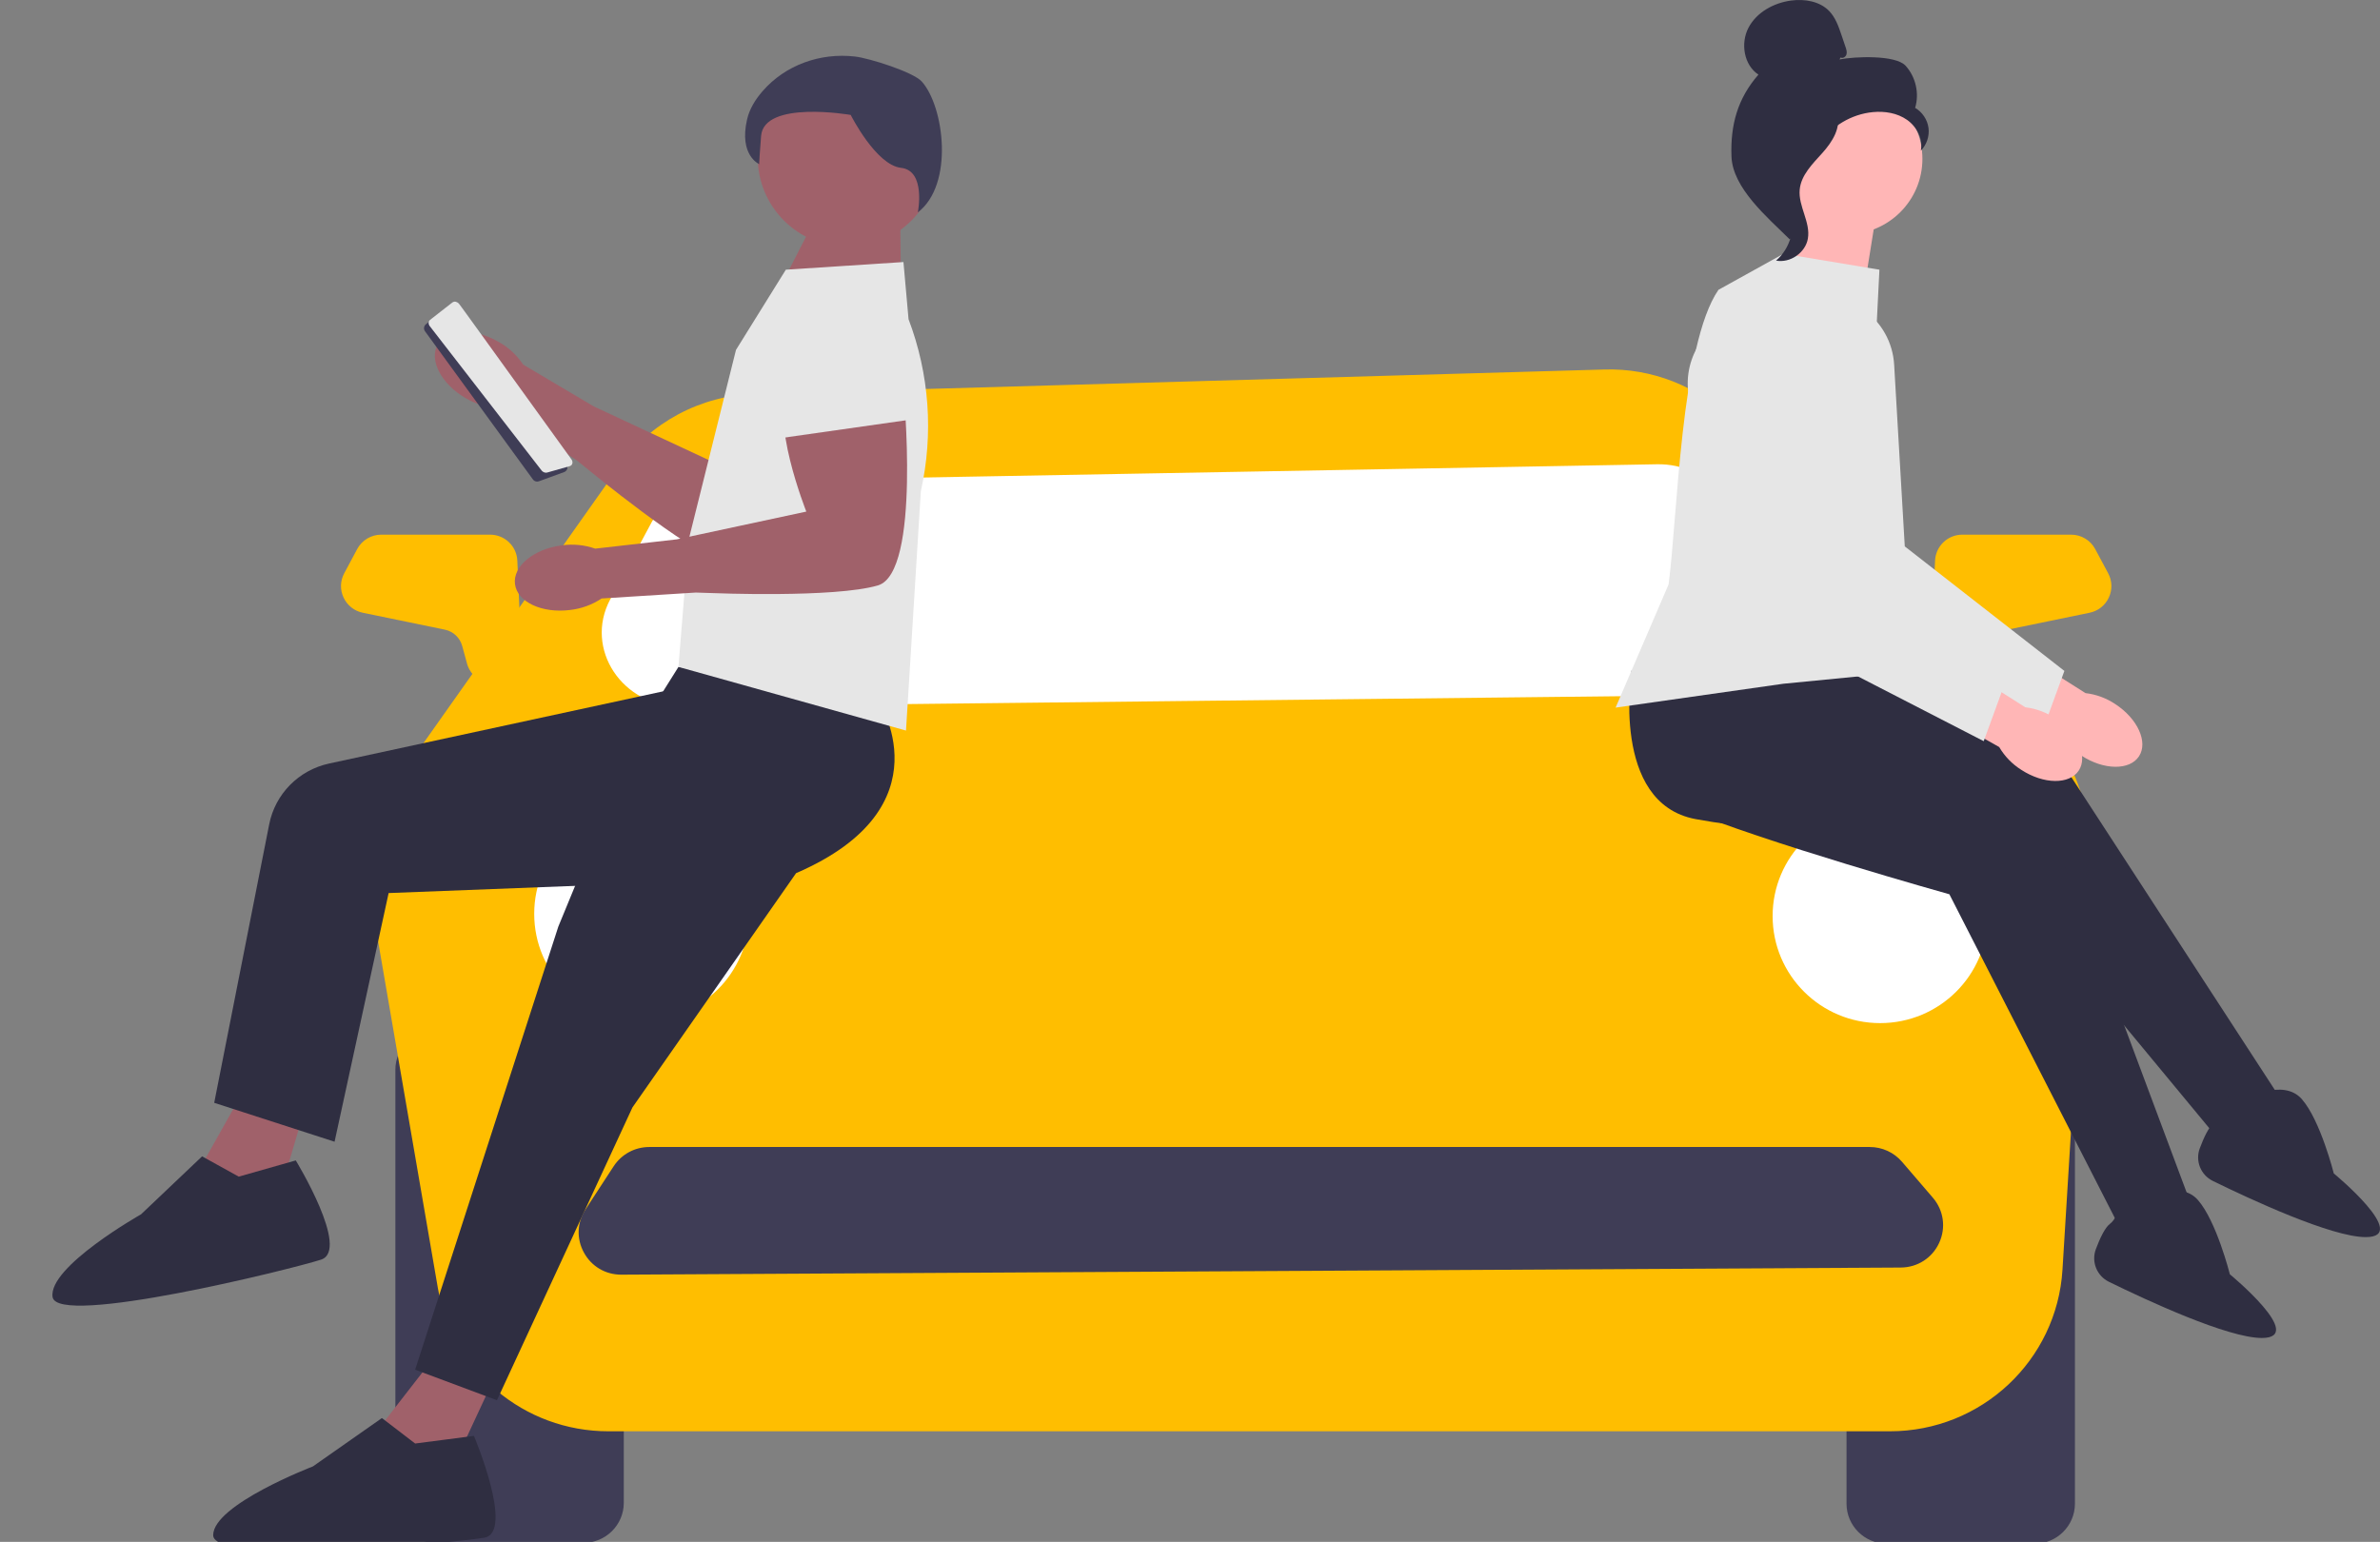 <svg width="267" height="173" viewBox="0 0 267 173" fill="none" xmlns="http://www.w3.org/2000/svg">
<rect x="0" y="0" width="267" height="173" fill="#808080" stroke="none"/>
<g clip-path="url(#clip0_5_14808)">
<path d="M65.475 173.106H48.858C46.375 173.106 44.354 171.094 44.354 168.619V120.034C44.354 117.56 46.375 115.547 48.858 115.547H65.475C67.959 115.547 69.98 117.56 69.98 120.034V168.619C69.98 171.094 67.959 173.106 65.475 173.106Z" fill="#3F3D56"/>
<path d="M228.273 173.202H211.656C209.172 173.202 207.152 171.189 207.152 168.715V120.129C207.152 117.655 209.172 115.642 211.656 115.642H228.273C230.757 115.642 232.777 117.655 232.777 120.129V168.715C232.777 171.189 230.757 173.202 228.273 173.202Z" fill="#3F3D56"/>
<path d="M69.415 52.382L44.945 87.001C41.992 91.179 40.821 96.352 41.689 101.387L49.126 144.547C50.723 153.818 58.793 160.593 68.235 160.593H212.027C222.275 160.593 230.753 152.649 231.38 142.46L234.25 95.765C234.591 90.206 232.507 84.771 228.532 80.854L194.209 47.033C190.441 43.321 185.312 41.306 180.015 41.458L84.709 44.195C78.601 44.37 72.933 47.404 69.415 52.382H69.415Z" fill="#FFBE00"/>
<path d="M73.142 58.527L68.463 67.242C65.482 72.795 69.829 79.352 76.443 79.279L193.578 77.983C200.773 77.903 204.825 70.178 200.522 64.745L193.146 55.431C191.445 53.284 188.748 52.039 185.905 52.091L80.824 53.986C77.566 54.044 74.611 55.791 73.142 58.527H73.142Z" fill="white"/>
<path d="M219.768 76.712C219.011 76.712 218.274 76.433 217.708 75.922C217.067 75.344 216.699 74.518 216.699 73.656L216.699 71.741L217.084 62.913C217.156 61.274 218.502 59.99 220.149 59.99H232.343C233.479 59.99 234.516 60.609 235.051 61.607L236.504 64.321C236.963 65.18 236.989 66.177 236.574 67.057C236.16 67.938 235.374 68.555 234.418 68.752L225.225 70.647C224.274 70.843 223.525 71.544 223.27 72.478L222.727 74.461C222.394 75.673 221.327 76.572 220.072 76.697C219.97 76.707 219.869 76.712 219.768 76.712V76.712Z" fill="#FFBE00"/>
<path d="M55.05 76.697C53.794 76.572 52.727 75.673 52.395 74.461L51.852 72.478C51.596 71.544 50.847 70.843 49.897 70.647L40.703 68.752C39.748 68.555 38.962 67.938 38.547 67.057C38.133 66.177 38.158 65.18 38.618 64.321L40.071 61.607C40.605 60.609 41.643 59.99 42.778 59.99H54.972C56.619 59.99 57.966 61.274 58.037 62.913L58.423 71.741L58.423 73.656C58.423 74.518 58.055 75.344 57.414 75.922C56.847 76.433 56.111 76.712 55.354 76.712C55.253 76.712 55.151 76.707 55.05 76.697L55.05 76.697Z" fill="#FFBE00"/>
<path d="M71.989 114.546C78.649 114.546 84.049 109.168 84.049 102.533C84.049 95.899 78.649 90.521 71.989 90.521C65.329 90.521 59.93 95.899 59.93 102.533C59.93 109.168 65.329 114.546 71.989 114.546Z" fill="white"/>
<path d="M210.92 114.796C217.58 114.796 222.979 109.418 222.979 102.784C222.979 96.15 217.58 90.771 210.92 90.771C204.26 90.771 198.861 96.15 198.861 102.784C198.861 109.418 204.26 114.796 210.92 114.796Z" fill="white"/>
<path d="M55.938 38.358C57.048 38.977 57.993 39.852 58.695 40.91L66.613 45.6L80.067 51.878C80.067 51.878 83.24 40.642 87.031 39.925C90.822 39.207 97.076 47.534 97.076 47.534C97.076 47.534 86.174 65.118 81.425 63.315C76.676 61.512 66.065 52.756 66.065 52.756L64.679 51.634L55.863 45.792C54.592 45.715 53.359 45.336 52.265 44.686C49.508 43.1 48.095 40.396 49.109 38.649C50.123 36.901 53.179 36.77 55.938 38.358V38.358Z" fill="#A0616A"/>
<path d="M82.162 43.235L89.042 35.167L93.199 35.763C98.297 36.495 101.131 42.035 98.73 46.574L96.335 51.1L82.162 43.235V43.235Z" fill="#E6E6E6"/>
<path d="M59.789 53.798L47.679 37.169C47.499 36.923 47.543 36.579 47.779 36.385L50.684 33.996C50.81 33.892 50.975 33.847 51.136 33.87C51.298 33.894 51.443 33.985 51.534 34.121L63.566 52.109C63.665 52.256 63.69 52.438 63.635 52.607C63.579 52.776 63.451 52.909 63.283 52.97L60.456 54.001C60.249 54.077 60.017 54.026 59.859 53.878C59.834 53.854 59.81 53.827 59.789 53.798V53.798Z" fill="#3F3D56"/>
<path d="M60.752 52.781L48.218 36.599C48.033 36.36 48.045 36.049 48.248 35.891L50.74 33.937C50.848 33.852 50.997 33.824 51.148 33.858C51.299 33.893 51.44 33.988 51.535 34.119L64.106 51.538C64.21 51.681 64.248 51.849 64.21 51.999C64.172 52.15 64.065 52.261 63.914 52.303L61.385 53.02C61.199 53.073 60.98 53.008 60.823 52.86C60.797 52.836 60.773 52.81 60.752 52.781H60.752Z" fill="#E6E6E6"/>
<path d="M55.751 153.967L50.301 165.681L41.41 161.681L48.294 152.824L55.751 153.967Z" fill="#A0616A"/>
<path d="M46.573 161.966L53.169 161.109C53.169 161.109 57.758 171.966 54.317 172.537C50.875 173.109 23.915 175.68 23.915 172.252C23.915 168.823 35.1 164.538 35.1 164.538L42.844 159.109L46.573 161.966V161.966Z" fill="#2F2E41"/>
<path d="M98.485 78.542C98.485 78.542 106.516 90.542 89.308 97.97L70.952 124.254L55.751 157.11L46.573 153.681L62.634 103.97L71.812 81.685L76.114 74.828L98.485 78.542V78.542Z" fill="#2F2E41"/>
<path d="M34.675 122.76L31.022 135.146L21.635 132.499L27.13 122.726L34.675 122.76Z" fill="#A0616A"/>
<path d="M26.783 132.022L33.181 130.203C33.181 130.203 39.329 140.266 36.01 141.337C32.69 142.409 6.407 148.918 5.899 145.527C5.39 142.137 15.818 136.253 15.818 136.253L22.672 129.745L26.783 132.022H26.783Z" fill="#2F2E41"/>
<path d="M80.991 76.143L36.911 85.672C33.51 86.407 30.872 89.085 30.201 92.487L24.031 123.738L37.534 128.104L43.598 100.202L82.733 98.692L80.991 76.143H80.991Z" fill="#2F2E41"/>
<path d="M92.072 23.343L86.621 33.979L101.121 36.226L100.963 21.927L92.072 23.343Z" fill="#A0616A"/>
<path d="M95.098 27.707C100.672 27.707 105.191 23.206 105.191 17.653C105.191 12.101 100.672 7.6 95.098 7.6C89.524 7.6 85.005 12.101 85.005 17.653C85.005 23.206 89.524 27.707 95.098 27.707Z" fill="#A0616A"/>
<path d="M101.64 81.971L103.305 55.113C104.745 48.684 104.265 41.976 101.925 35.815L101.353 29.402L88.16 30.259L82.567 39.259L77.261 60.543L76.114 74.828L101.64 81.971V81.971Z" fill="#E6E6E6"/>
<path d="M63.032 61.189C64.293 61.013 65.577 61.139 66.778 61.558L75.931 60.517L90.455 57.401C90.455 57.401 86.153 46.544 88.734 43.687C91.315 40.83 101.353 43.687 101.353 43.687C101.353 43.687 103.361 64.257 98.485 65.686C93.61 67.114 79.843 66.543 79.843 66.543L78.058 66.486L67.49 67.151C66.432 67.856 65.22 68.298 63.955 68.441C60.796 68.841 58.028 67.541 57.773 65.538C57.518 63.535 59.872 61.589 63.032 61.189V61.189Z" fill="#A0616A"/>
<path d="M86.87 49.258L87.443 38.687L91.114 36.656C95.617 34.164 101.24 36.864 102.086 41.926L102.931 46.973L86.87 49.258V49.258Z" fill="#E6E6E6"/>
<path d="M102.967 23.832C102.967 23.832 103.908 19.145 101.085 18.832C98.261 18.52 95.438 12.895 95.438 12.895C95.438 12.895 85.695 11.202 85.382 15.265C85.068 19.327 85.188 18.424 85.188 18.424C85.188 18.424 82.872 17.452 83.813 13.39C84.082 12.229 84.735 11.17 85.531 10.25C88.088 7.293 92.017 5.895 95.91 6.342C97.559 6.532 102.467 8.09 103.415 9.153C105.925 11.966 107.046 20.707 102.967 23.832V23.832Z" fill="#3F3D56"/>
<path d="M69.692 143.02C67.921 143.02 66.359 142.097 65.51 140.548C64.655 138.99 64.725 137.171 65.696 135.682L65.84 135.776L65.696 135.682L68.844 130.858C69.727 129.505 71.222 128.697 72.842 128.697H209.757C211.153 128.697 212.474 129.303 213.381 130.36L216.836 134.385C218.056 135.807 218.328 137.746 217.548 139.447C216.767 141.148 215.116 142.21 213.238 142.221L69.721 143.02H69.692V143.02Z" fill="#3F3D56"/>
<path d="M233.502 84.781C236.021 86.422 238.913 86.457 239.961 84.861C241.009 83.264 239.817 80.639 237.297 78.998C236.299 78.329 235.155 77.907 233.961 77.769L223.201 70.95L220.096 76.048L231.033 82.229C231.64 83.264 232.486 84.139 233.502 84.781L233.502 84.781Z" fill="#FFB6B6"/>
<path d="M202.899 67.978L229.296 81.569L231.593 75.278L213.687 61.307L212.495 40.924C212.35 38.435 211.097 36.179 209.057 34.733C207.018 33.289 204.467 32.85 202.059 33.529C197.772 34.739 195.216 39.213 196.362 43.503L202.899 67.978V67.978Z" fill="#E6E6E6"/>
<path d="M209.275 31.505L210.509 23.821L202.178 20.44L200.944 32.119L209.275 31.505Z" fill="#FFB6B6"/>
<path d="M183.04 75.227C183.04 75.227 180.649 90.117 190.215 91.904C199.782 93.691 221.606 94.882 221.606 94.882L249.707 128.831L255.388 122.577L231.172 85.353L211.74 73.143L183.04 75.227V75.227Z" fill="#2F2E41"/>
<path d="M185.323 72.817C185.323 72.817 179.746 86.835 188.695 90.647C197.645 94.459 218.69 100.338 218.69 100.338L238.728 139.551L245.635 134.674L230.104 93.103L213.794 76.984L185.323 72.817V72.817Z" fill="#2F2E41"/>
<path d="M210.843 30.26L200.081 28.473L192.786 32.517C188.541 38.669 188.19 58.179 187.188 65.577L181.246 79.397L200.081 76.716L215.327 75.227L210.245 42.172L210.843 30.26L210.843 30.26Z" fill="#E6E6E6"/>
<path d="M207.17 26.291C211.862 26.291 215.665 22.502 215.665 17.828C215.665 13.154 211.862 9.365 207.17 9.365C202.478 9.365 198.674 13.154 198.674 17.828C198.674 22.502 202.478 26.291 207.17 26.291Z" fill="#FFB6B6"/>
<path d="M206.492 6.451C206.738 6.594 207.067 6.377 207.146 6.105C207.225 5.832 207.133 5.543 207.042 5.275C206.889 4.824 206.736 4.373 206.583 3.922C206.258 2.963 205.913 1.97 205.209 1.24C204.146 0.138 202.458 -0.142 200.937 0.061C198.985 0.322 197.059 1.375 196.151 3.116C195.243 4.858 195.629 7.288 197.27 8.374C194.932 11.043 194.117 14.018 194.246 17.558C194.374 21.098 198.247 24.356 200.773 26.85C201.337 26.509 201.849 24.913 201.539 24.333C201.229 23.753 201.673 23.082 201.289 22.548C200.905 22.014 200.584 22.864 200.972 22.333C201.217 21.998 200.261 21.227 200.625 21.026C202.387 20.056 202.973 17.869 204.079 16.194C205.414 14.174 207.698 12.805 210.115 12.578C211.447 12.453 212.853 12.68 213.945 13.45C215.036 14.22 215.743 15.596 215.49 16.904C216.145 16.241 216.471 15.27 216.348 14.347C216.225 13.425 215.655 12.572 214.849 12.102C215.339 10.487 214.919 8.629 213.781 7.379C212.643 6.128 208.025 6.341 206.363 6.67" fill="#2F2E41"/>
<path d="M206.234 12.627C204.033 12.864 202.443 14.763 201.102 16.517C200.328 17.528 199.518 18.645 199.537 19.915C199.557 21.2 200.419 22.302 200.832 23.52C201.505 25.511 200.849 27.879 199.245 29.242C200.83 29.542 202.543 28.358 202.816 26.775C203.135 24.932 201.732 23.153 201.898 21.29C202.044 19.648 203.343 18.385 204.447 17.158C205.551 15.93 206.588 14.302 206.08 12.734" fill="#2F2E41"/>
<path d="M226.75 86.373C229.269 88.014 232.161 88.049 233.209 86.452C234.257 84.855 233.065 82.231 230.545 80.59C229.547 79.921 228.403 79.499 227.209 79.36L216.449 72.542L213.344 77.64L224.281 83.82C224.888 84.856 225.734 85.731 226.75 86.373V86.373Z" fill="#FFB6B6"/>
<path d="M196.147 69.57L222.544 83.161L224.84 76.87L206.935 62.898L205.743 42.516C205.598 40.026 204.345 37.77 202.305 36.325C200.266 34.881 197.715 34.442 195.307 35.121C191.02 36.331 188.464 40.805 189.61 45.094L196.147 69.57V69.57Z" fill="#E6E6E6"/>
<path d="M239.679 134.29L240.29 134.638C240.29 134.638 244.476 132.256 246.568 134.638C248.661 137.021 250.156 142.977 250.156 142.977C250.156 142.977 258.826 150.124 253.743 150.124C249.918 150.124 240.84 145.905 236.586 143.819C235.228 143.153 234.595 141.571 235.123 140.158C235.564 138.98 236.133 137.744 236.703 137.318C237.301 136.872 237.674 135.904 237.899 135.048C238.102 134.272 238.981 133.893 239.679 134.29V134.29Z" fill="#2F2E41"/>
<path d="M251.339 122.974L251.95 123.322C251.95 123.322 256.135 120.939 258.228 123.322C260.32 125.704 261.815 131.66 261.815 131.66C261.815 131.66 270.485 138.807 265.403 138.807C261.577 138.807 252.5 134.589 248.245 132.503C246.887 131.837 246.254 130.255 246.783 128.842C247.223 127.664 247.793 126.428 248.362 126.002C248.96 125.555 249.334 124.588 249.558 123.731C249.761 122.956 250.64 122.576 251.339 122.974V122.974Z" fill="#2F2E41"/>
</g>
<defs>
<clipPath id="clip0_5_14808">
<rect width="267" height="174" fill="white"/>
</clipPath>
</defs>
</svg>
